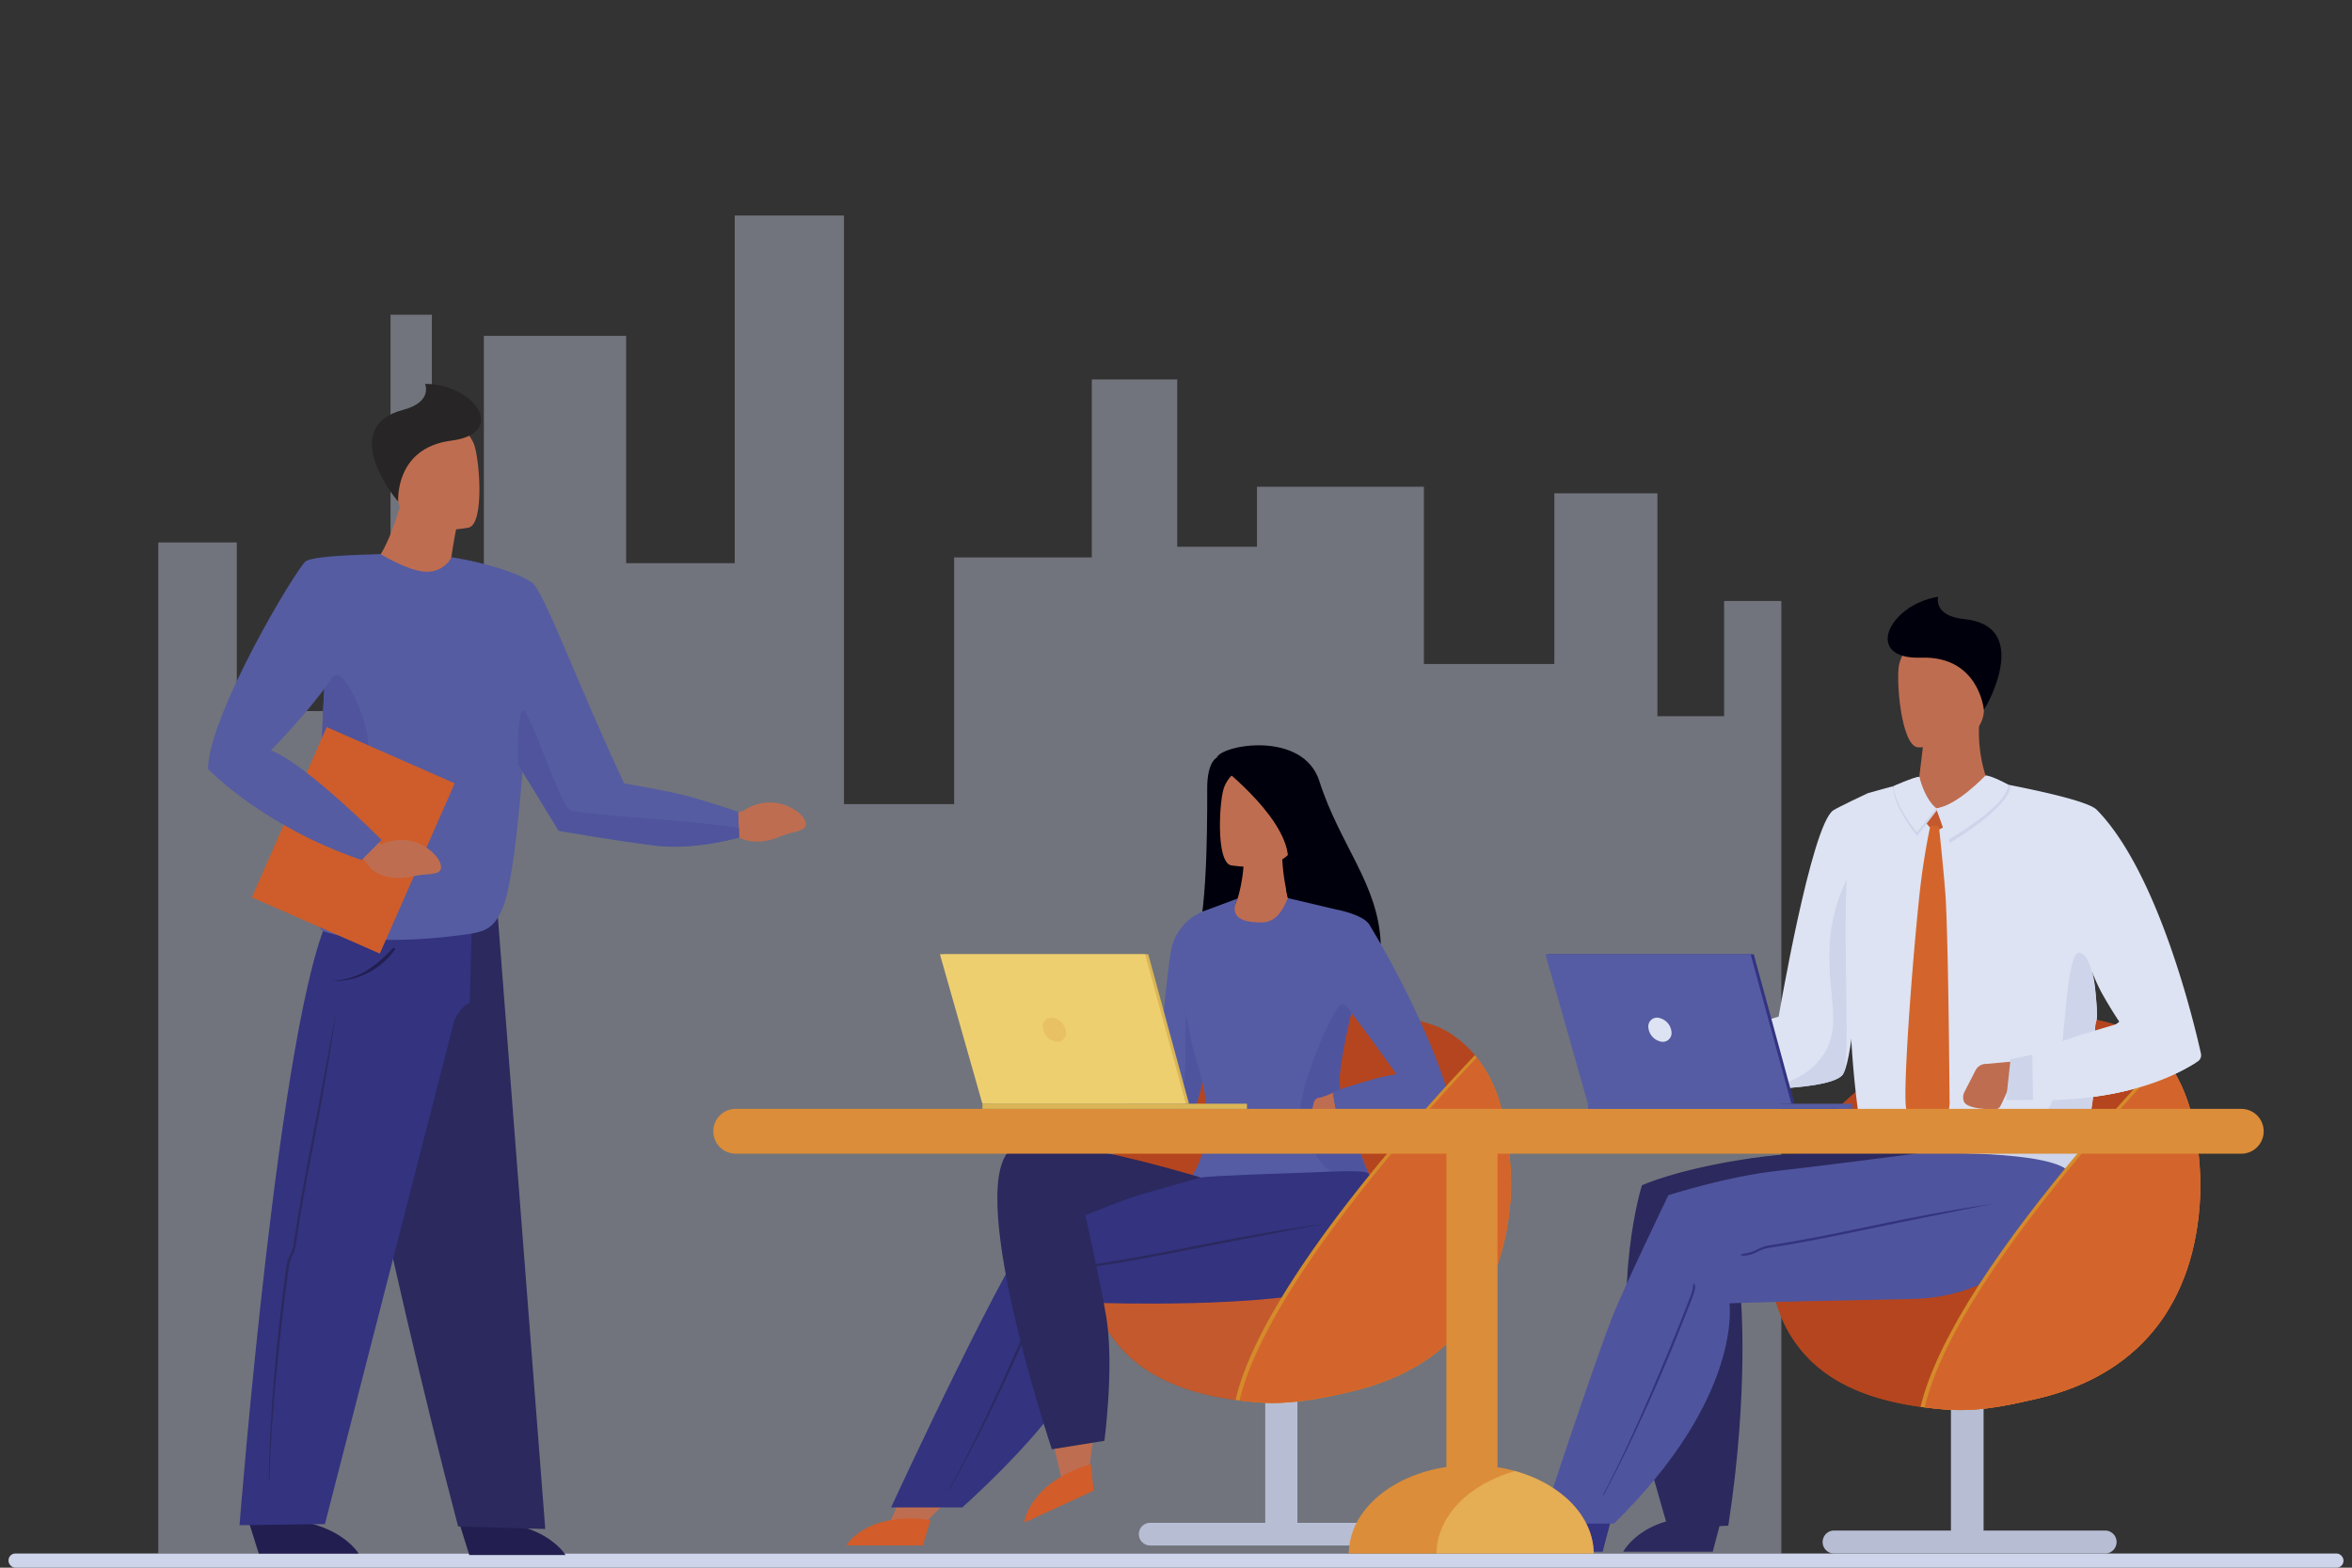 <svg xmlns="http://www.w3.org/2000/svg" xmlns:xlink="http://www.w3.org/1999/xlink" viewBox="0 0 690 460"><rect x="0" y="0" width="690" height="460" fill="#333333" stroke="none"/><defs><style>.cls-1,.cls-29{fill:none;}.cls-2,.cls-3{fill:#ced4ea;}.cls-2{opacity:0.4;}.cls-4{fill:#221e50;}.cls-5{fill:#2b295e;}.cls-6{fill:#bf6d50;}.cls-7{fill:#333380;}.cls-8{fill:#555ca1;}.cls-9{fill:#272525;}.cls-10{fill:#4f549c;}.cls-11{fill:#ce5d2b;}.cls-12{fill:#b5451e;}.cls-13{fill:#b7bed4;}.cls-14{fill:#c3592d;}.cls-15{fill:#d25c2a;}.cls-16{fill:#00000c;}.cls-17{fill:#555ca3;}.cls-18{fill:#4f549e;}.cls-19{fill:#d58b2a;}.cls-20{fill:#d3652c;}.cls-21{fill:#dde3f2;}.cls-22{fill:#333381;}.cls-23{fill:#dc8d39;}.cls-24,.cls-26{fill:#eecf70;}.cls-24{opacity:0.5;}.cls-25{fill:#dab656;}.cls-27{fill:#da8b39;opacity:0.2;}.cls-28{clip-path:url(#clip-path);}.cls-29{stroke:#17103c;stroke-linecap:round;stroke-linejoin:round;stroke-width:2px;}.cls-30{clip-path:url(#clip-path-2);}.cls-31{clip-path:url(#clip-path-3);}.cls-32{fill:#0071bc;}.cls-33{fill:#fff;stroke:#4dd0e1;stroke-miterlimit:10;stroke-width:2.09px;}.cls-34{clip-path:url(#clip-path-5);}.cls-35{clip-path:url(#clip-path-6);}.cls-36{fill:#00bcd4;opacity:0.15;}.cls-37{clip-path:url(#clip-path-7);}</style><clipPath id="clip-path"><circle class="cls-1" cx="859.21" cy="-54" r="23.22" transform="translate(773.87 802.66) rotate(-80.71)"/></clipPath><clipPath id="clip-path-2"><rect class="cls-1" x="-1426" y="-835" width="1918" height="601"/></clipPath><clipPath id="clip-path-3"><rect class="cls-1" x="-1425.5" y="-1174" width="1917.5" height="1278"/></clipPath><clipPath id="clip-path-5"><rect class="cls-1" x="520" y="-1462" width="1920" height="600"/></clipPath><clipPath id="clip-path-6"><rect class="cls-1" x="520" y="-2218" width="1920" height="1356"/></clipPath><clipPath id="clip-path-7"><rect class="cls-1" x="-1427.5" y="-1462" width="1921" height="600"/></clipPath></defs><g id="EventElements"><g id="MentorshipEvent"><polygon class="cls-2" points="522.59 176.34 522.59 455.85 46.43 455.85 46.43 159.17 69.47 159.17 69.47 208.65 102.01 208.65 102.01 184.1 114.57 184.1 114.57 92.35 126.69 92.35 126.69 184.1 141.95 184.1 141.95 98.55 183.69 98.55 183.69 165.25 215.55 165.25 215.55 63.23 247.59 63.23 247.59 235.95 279.91 235.95 279.91 163.56 320.3 163.56 320.3 111.34 345.36 111.34 345.36 160.43 368.76 160.43 368.76 142.82 417.73 142.82 417.73 194.83 455.99 194.83 455.99 144.75 486.23 144.75 486.23 210.15 505.79 210.15 505.79 176.34 522.59 176.34"/><g id="_floor" data-name="
floor"><rect class="cls-3" x="2.5" y="455.84" width="685" height="4.16" rx="2"/></g><path class="cls-4" d="M134.83,447.14l2.85,9.15h28.23S158.68,443.94,134.83,447.14Z"/><path class="cls-5" d="M145.72,264.75,95,273.29s18.22,94.41,39.4,174.61l25.56.75Z"/><path class="cls-4" d="M72.92,446.36l3,9.5h29.3S97.67,443.05,72.92,446.36Z"/><path class="cls-6" d="M212.63,239.15,218,238a13.45,13.45,0,0,1,16.91,1s3.34,3.28.09,4.52-2.21.34-6.75,2.19-9.65,1.64-12.31-.66l-6.63.05Z"/><path class="cls-7" d="M70.27,447.54S82.16,296.13,96.92,268.22l41.61-.2-.73,26.26s-2.26.51-4.48,5l-38,147.92Z"/><path class="cls-8" d="M135.43,197.26l16.54,27,11.91,19.48s14.59,2.62,28.45,4.38l.57.07.25,0,.54.06c11,1,23.14-2.52,23.14-2.52l-.09-2.82-.14-4.68s-10.9-3.75-16.61-5.08c-6.94-1.63-16.88-3.27-16.88-3.27C170,202,159.54,173.43,156.13,171c-6-4.23-19.54-6.68-19.54-6.68Z"/><path class="cls-6" d="M135.2,149A155.89,155.89,0,0,0,132,166.63s-9.26,8-13.11,7.27c-3.35-.63-7.24-11.25-7.24-11.25s3.69-5.24,7.33-20.14Z"/><path class="cls-6" d="M137.54,154.81s-18.48,3.88-20.72-7.66-6.13-18.82,5.57-21.79,14.86,1,16.54,4.67S142.29,153.5,137.54,154.81Z"/><path class="cls-9" d="M116.82,147.15s-1.12-15.71,15.55-17.85,6.95-16.66-7.68-16.66c0,0,2.39,5.29-6.43,7.62C99.74,125.15,114.75,145,116.82,147.15Z"/><path class="cls-4" d="M97.49,287.83A21.8,21.8,0,0,0,116,278.4l-.6-.34a36.7,36.7,0,0,1-8.62,7.24A22.83,22.83,0,0,1,97.49,287.83Z"/><path class="cls-5" d="M78.84,434.51c.24-13.74,1.26-29.91,3.16-46.65.28-2.55.6-5.18.93-7.81.36-2.9.74-5.84,1.14-8.72a12.88,12.88,0,0,1,1.05-3.14,12.55,12.55,0,0,0,1-2.86c1.58-11,3.51-20.91,5.2-29.7.44-2.3.88-4.55,1.3-6.77,3.77-20,5.84-31.32,5.86-31.43h0c0,.11-1.44,11.5-5.22,31.51q-.63,3.31-1.3,6.78c-1.69,8.77-3.61,18.72-5.19,29.66a13.38,13.38,0,0,1-1,3.05,12.57,12.57,0,0,0-1,2.94c-.4,2.88-.78,5.81-1.14,8.71-.33,2.62-.64,5.25-.93,7.81-1.89,16.71-3.39,32.95-3.63,46.66Z"/><path class="cls-8" d="M95,273.29c.29.11,12.61,4.83,40.9,1,6.27-.85,9.3-1.47,12.13-9.3,5.83-18.79,8.43-93.86,8.13-94,.11.41-8.65-5.07-23.67-7.49a8.16,8.16,0,0,1-6.87,4.27c-4.28.12-10.57-3.18-13.92-5.16a94.82,94.82,0,0,0-13.4,2c-.43.1-2.06,17.16-3.17,37.57-.33,6.06-.61,12.42-.79,18.71C93.57,245.4,90.26,271.59,95,273.29Z"/><path class="cls-10" d="M94.31,221c4.52,2.07,13.35,5.29,13.73-.83.51-8.25-6.22-21.57-8.88-22.08-1.56-.29-3.07,2.13-4.06,4.2C94.77,208.31,94.49,214.67,94.31,221Z"/><rect class="cls-11" x="83.73" y="217.54" width="41.26" height="54.91" transform="matrix(-0.91, -0.4, 0.4, -0.91, 100.61, 511.27)"/><path class="cls-6" d="M110.43,246.13l1.35,1.68a13.53,13.53,0,0,1,16.58,3.94s2.73,3.82-.7,4.49-2.25,0-7.07,1-9.85-.05-12.09-2.78L106,251.4Z"/><path class="cls-8" d="M111.67,162.65s-19.41.15-22,2.06S61.4,209.24,61,225.61c0,0,16,16.85,45.1,26.75l5.84-5.9s-22-22.23-32.45-26.29c0,0,17.33-17.59,21.14-27.07S111.67,162.65,111.67,162.65Z"/><path class="cls-10" d="M152,224.28l11.91,19.48s14.59,2.62,28.45,4.38l.57.07.25,0,.54.06c11,1,23.14-2.52,23.14-2.52l-.09-2.82c-13.77-2.22-47.09-3.89-49.58-5.2-3.1-1.65-12-30.46-13.86-29.18C152,209.49,151.91,219,152,224.28Z"/><path class="cls-12" d="M319.24,373.47a.49.49,0,0,0,0,.12,43.66,43.66,0,0,0,5.17,15.83c5.11,8.62,14.81,18.22,38.06,21.35,1.13.15,2.29.29,3.48.41q3.26.33,6.85.5l.91,0a112.94,112.94,0,0,0,22.77-3.41c17.33-4.11,28.61-12.57,35.75-22.86h0a55.57,55.57,0,0,0,5.45-9.88,75.73,75.73,0,0,0,5.62-28.5,93.73,93.73,0,0,0-3-22.35,40.45,40.45,0,0,0-5.51-12.26,31.93,31.93,0,0,0-2.1-2.8,31.36,31.36,0,0,0-8.55-7.2c-8.27-4.71-35.49-9.41-58.55,2.76C323.16,327.59,316.77,355.25,319.24,373.47Z"/><path class="cls-13" d="M337.42,446.84h33.76V393.48h9.44v53.36h35.12a3.32,3.32,0,0,1,0,6.64H337.42a3.32,3.32,0,1,1,0-6.64Z"/><path class="cls-14" d="M324.42,389.42a43.66,43.66,0,0,1-5.17-15.83s0,0,0-.08c13.49-1.43,30.67-3.15,45.63-4.61a143.24,143.24,0,0,1,19.15-.53c22.26.78,43.23,6.29,52.77,9.16a54.33,54.33,0,0,1-4.55,7.9h0c-7.14,10.29-18.42,18.75-35.75,22.86a112.94,112.94,0,0,1-22.77,3.41l-.91,0q-3.6-.17-6.85-.5c-1.19-.12-2.35-.26-3.48-.41C339.23,407.64,329.53,398,324.42,389.42Z"/><path class="cls-6" d="M309.39,330.44h0l.24.15a49,49,0,0,0,5.15,1.89s-.32,4.24-.41,4.31l-11.83-.52.52-1.91a2,2,0,0,1,.09-.35h0a2,2,0,0,1,.68-.91l3.39-2.52A2,2,0,0,1,309.39,330.44Z"/><polygon class="cls-6" points="320.78 421.35 319.01 435.26 311.78 435.48 307.11 415.35 320.78 421.35"/><path class="cls-15" d="M320,429.61l.83,7.8-20.35,9.37S301.66,435.16,320,429.61Z"/><polygon class="cls-6" points="276.34 441.84 266.52 451.85 260.63 447.65 269.08 428.79 276.34 441.84"/><path class="cls-15" d="M273,446l-2.26,7.47H248.29S254,443.41,273,446Z"/><path class="cls-16" d="M350.85,276.9c3.8-10.4,3.25-44,3.31-46.27.17-7.24,2.77-8.29,2.77-8.29,1.41-3.83,25.35-8.09,30.13,6.87,5.95,18.65,17.35,30.29,18,47.69Z"/><path class="cls-6" d="M364.93,249.3a46.85,46.85,0,0,1-1.74,14L357,278.66l23.67-6.38s-4.88-11.44-4.52-23.62Z"/><path class="cls-6" d="M361.08,253.9s17.29,3.16,19.09-7.64,5.25-17.67-5.72-20.14-13.8,1.29-15.28,4.75S356.63,252.8,361.08,253.9Z"/><path class="cls-16" d="M358.14,224.92s21.54,16.6,19.64,28.86c-1.79,11.52,1.6,12.55,4.12,13.65,6.5,2.83,15-2.35,18.41-2.18,2.4.12-3.78-2.78-7.7-8-10.45-14-9.44-32.82-11.52-34.18C366.88,213.8,358.14,224.92,358.14,224.92Z"/><path class="cls-17" d="M313.9,337.15s12.61-.66,20.27-2.81c14.76-4.15,16.93-6.07,19.1-20.43a181.36,181.36,0,0,0,1.13-38.82c-.07-1-.15-2-.22-2.85-.29-3.21-.54-5.08-.54-5.08a15.43,15.43,0,0,0-10.22,12.52c-1.9,12-3.2,34.43-4.49,38.54-.74,2.35-24.15,14.26-24.15,14.26l-.68,3.59Z"/><path class="cls-18" d="M313.9,337.15s12.61-.66,20.27-2.81c14.76-4.15,16.93-6.07,19.1-20.43a181.36,181.36,0,0,0,1.13-38.82c-2.29,1-4.55,4.3-5.63,12.61-2.68,20.37,2,33.06-6.35,38.9-7,4.87-22.05,8.3-28.32,9.47Z"/><path class="cls-17" d="M351.44,312.62c6.7,21.83-1.69,32.14-1.69,32.14s12.93,7.2,16.63,6.47c1-.19,30.27-5,31-5.18a15,15,0,0,0,4.18-1.6s-3.73-8.81-6.26-17.19a46.78,46.78,0,0,0,12.53.22c1.19-.13,2.42-.31,3.7-.55,7.61-1.38,9.41-1.83,11.8-3.61a3.76,3.76,0,0,0,1.14-3.33c-1.62-6.43-9.45-26.68-22.73-48.65-1.81-3-9.68-4.46-9.68-4.46l-14.25-3.36c-1.29,3-3.18,7.11-7.68,7.15-11.62.08-7-6.63-7.08-7l-9.42,3.5a62.27,62.27,0,0,0-3.17,11.39,11.65,11.65,0,0,1-1,3.58,6.31,6.31,0,0,1-.38.73C345.87,288.35,348.13,301.84,351.44,312.62Zm41.74,7.14a23.66,23.66,0,0,1-.16-3.84c0-5.62,3.25-18.1,3.4-18.66v0c.12.13,1.24,1.18,13.3,18a38.59,38.59,0,0,0-5.79,1.2C400.09,317.56,395.55,318.69,393.18,319.76Z"/><path class="cls-18" d="M381.55,327.88c1.61,6,5,14.25,10.43,16.92a17.27,17.27,0,0,0,5.41,1.25,15,15,0,0,0,4.18-1.6s-9.17-18.59-8.55-28.53c.35-5.61,3.25-18.1,3.4-18.66-.71-1.36-1.67-2.6-2.8-2.55C391.17,294.82,379.94,321.87,381.55,327.88Z"/><path class="cls-7" d="M401.57,344.45c1,2.16,14.61,26.59-7.93,33.1s-71.28,4.75-71.28,4.75-5.17,20.43-11.55,29.41c-10.24,14.42-28.5,30.6-28.5,30.6h-20.9s36.16-78.32,43.5-83.66c5.38-3.91,32.41-10.82,47.35-13.14,3.64-.57,25.67-1.24,31.57-1.47C393.07,343.68,401,343.26,401.57,344.45Z"/><path class="cls-5" d="M352.26,345.51s-46-14.06-54.78-9c-15.61,9,11.1,88.74,11.1,88.74L324,422.77s2.88-21.57.59-36.06c-1.34-8.41-6.2-30.13-6.2-30.13s11.76-4.77,15.81-5.94C339.27,349.16,352.26,345.51,352.26,345.51Z"/><path class="cls-6" d="M387.05,322.06h0l.27,0a19.67,19.67,0,0,0,3.69-1.44l.77,4.21c0,.1.5,1.43-.06,2.18-3.55,4.75-4.84,4.12-4.84,4.12l-2.26-2a2.07,2.07,0,0,1-.15-.34h0a2,2,0,0,1-.05-1.13l1-4.09A2,2,0,0,1,387.05,322.06Z"/><path class="cls-5" d="M313.07,374.06a12.59,12.59,0,0,0,3.2-1.11,12.38,12.38,0,0,1,2.9-1c11.24-1.64,21.42-3.64,30.41-5.41l6.93-1.36c20.45-3.94,32.06-6.09,32.17-6.11h0c-.11,0-11.8,1.48-32.28,5.42l-6.94,1.36c-9,1.77-19.15,3.77-30.37,5.41a12.75,12.75,0,0,0-3.1,1.08,11.8,11.8,0,0,1-3,1.05C310,373.77,310.11,374.47,313.07,374.06Z"/><path class="cls-5" d="M278.46,436.88l.2.05C285.58,424.57,293,409.65,300,393.8c1-2.42,2.13-4.92,3.18-7.43,1.17-2.76,2.33-5.57,3.46-8.33a10,10,0,0,0,.55-2.56h0c-.2-.29-.4-.6-.59-.9a.17.17,0,0,0,0,.07,12.19,12.19,0,0,1-.59,3.11c-1.12,2.77-2.28,5.57-3.45,8.33-1.06,2.5-2.13,5-3.19,7.42C292.42,409.32,285.38,424.54,278.46,436.88Z"/><path class="cls-17" d="M420.73,315.33s-6.46-2.14-20,2c-11,3.39-9.74,3.23-9.74,3.23l1,5.73a44.23,44.23,0,0,0,27.37-1s6.41-1.42,5-5.93S420.73,315.33,420.73,315.33Z"/><path class="cls-19" d="M362.48,410.77c9.81,1.3,16.52,1.68,34-2.47,18.92-4.46,33.52-14.9,41.2-32.75a75.76,75.76,0,0,0,5.62-28.5,93.73,93.73,0,0,0-3-22.35,39.24,39.24,0,0,0-7.61-15.06C423,319.8,401,343.77,384,368.37,373.76,383.24,365.31,398.34,362.48,410.77Z"/><path class="cls-20" d="M363.65,410.92c7.56-32.51,53.35-83.57,69.58-100.62a39.59,39.59,0,0,1,7.07,14.4,93.73,93.73,0,0,1,3,22.35,75.76,75.76,0,0,1-5.62,28.5c-7.68,17.85-22.28,28.29-41.2,32.75C379.7,412.28,372.85,412.1,363.65,410.92Z"/><path class="cls-12" d="M524.87,391.14c5.19,8.76,15,18.5,38.64,21.68,11.29,1.49,17.45,1.55,34.53-2.51,31.79-7.54,47-30.71,47.52-62.17-.26-17.61-4.16-36.57-19.46-45.28-8.4-4.79-36-9.56-59.43,2.79C511.18,334.92,515.38,375.18,524.87,391.14Z"/><path class="cls-13" d="M617.57,449.1H581.92V396.75h-9.58V449.1H538.07a3.37,3.37,0,1,0,0,6.74h79.5a3.37,3.37,0,1,0,0-6.74Z"/><path class="cls-12" d="M636,384.61c-11.74-2.7-33.41-7-54.43-7.22h-1.2c-4.75,0-9.58.14-14.4.53-15.36,1.23-31.29,2.6-44.93,3.8h-.06a39,39,0,0,0,3.93,9.41c5.19,8.76,15,18.5,38.64,21.68,11.29,1.49,17.45,1.55,34.53-2.51C615.66,406.13,628.2,397.15,636,384.61Z"/><path class="cls-6" d="M482.84,308.9h0l.52.06c2.46.13,10.32-1.07,10.32-1.07s-2.48,10.43-3.84,10.83c-3.68,1.09-6.78,4.34-9.88,5.08a3.8,3.8,0,0,1-4.64-3h0a3.14,3.14,0,0,1-.13-.68h0a3.74,3.74,0,0,1,.4-2.11l3.66-7.1A3.81,3.81,0,0,1,482.84,308.9Z"/><polygon class="cls-3" points="495.45 306.34 489.06 307.68 487.77 319.64 495.66 319.6 495.45 306.34"/><path class="cls-21" d="M495.45,306.35l.21,13.25s11.28.44,22.58,0c9.94-.39,19.89-1.47,22.24-4.13,2.67-3,4.59-26.36,5.8-47.47,1.05-18.45,1.57-35.21,1.57-35.21s-8.53,4-10.05,5c-6.45,4.38-16,60.52-16,60.52S498.56,305.12,495.45,306.35Z"/><path class="cls-5" d="M505,445.66l-2.53,9.64H476.21S482.76,442.58,505,445.66Z"/><path class="cls-21" d="M547.85,338.84c1.65,1.66,19.94,2.14,34.65,2.7,12.94.5,24.8.67,24.8.67,2.67-3.34,5.47-9.68,6.73-20.4a85,85,0,0,0,10.39-1.93,69.13,69.13,0,0,0,20.33-8.43,2.17,2.17,0,0,0,.94-2.28c-1.88-8.52-12.37-52.82-30.39-71.37-.63-.65-2.25-2.86-26.16-7.54-1.08,2.93-11.58,7.8-20.77,7.33a6.06,6.06,0,0,1-2.53-1.44c-7.26-1-10.71-4.92-10.37-5.44-.31,0-7.62,2.07-7.62,2.07C537.14,279.62,545.52,336.51,547.85,338.84Zm65.42-54.9a65.26,65.26,0,0,0,3,6.84c2.65,4.85,5.45,9,5.45,9a6.56,6.56,0,0,1-2.73,1.55c-1.19.49-2.71,1-4.42,1.61,0-4.48.89-1.95.47-7.92C614.65,289.34,614.47,286.91,613.27,283.94Z"/><path class="cls-6" d="M564.26,218s-2,16.45-2.23,18.78l13.31,2.05,8.75-7.24s-4.31-8.1-3.44-20.14Z"/><path class="cls-3" d="M582.5,341.54a75.84,75.84,0,0,1,24.57,5.65c2.66-3.33,5.7-14.66,7-25.38a85,85,0,0,0,10.39-1.93c-1.95-6.74-4-13.6-5.41-18.53-1.19.49-2.71,1-4.42,1.61,0-4.48.89-1.95.47-7.92-.41-5.7-1.61-14.9-5-15.47-3-.5-3.72,13.53-5.07,26.45-.67,6.39-1.49,12.5-2.81,16.46a11.16,11.16,0,0,1-1.63,3.34C595,332.81,581,337.26,582.5,341.54Z"/><path class="cls-6" d="M562.61,219.28s19.07.87,19.43-11,3.06-19.78-9.1-20.84-14.67,3.41-15.75,7.34S557.65,218.75,562.61,219.28Z"/><path class="cls-16" d="M582,208.27s-1.43-15.86-18.42-15.29-9.64-15.5,5-17.87c0,0-1.52,5.66,7.66,6.55C595.52,183.54,583.75,205.75,582,208.27Z"/><path class="cls-22" d="M472.7,445.66l-2.53,9.64H443.94S450.49,442.58,472.7,445.66Z"/><path class="cls-5" d="M605.92,352.23s-19.2,29.11-53.26,28.92c-42.35-.24-42-.93-42-.93s2.56,27.36-3.63,67.44l-17.62.95s-7.78-26.33-9.48-35.09c-7.27-37.6,1.77-65.73,1.77-65.73s10.15-4.73,32-7.93c20.13-2.95,41-1.47,41-1.47s48.8-1.16,52.64,6C608.23,345.91,605.92,352.23,605.92,352.23Z"/><path class="cls-14" d="M573,237.76l-8.76-.93a1.3,1.3,0,0,0-.89,1.62c.22,1.38,3.1,5.11,4.19,5.3S575.32,240.29,573,237.76Z"/><path class="cls-18" d="M605.32,351.75s-10.42,28.72-44.47,29.4c-53.49,1.08-53.49,1.29-53.49,1.29s4.08,27.41-33.87,64.62H452.13s14.93-45.3,20.57-59.87c3.69-9.52,16.75-36.48,16.75-36.48s17.18-5.55,32.2-7.17c10.41-1.12,41.3-5.15,41.3-5.15s40.61-1.16,44.45,6C608.23,345.91,605.32,351.75,605.32,351.75Z"/><path class="cls-3" d="M563.06,227.93s1.46,6.51,5.3,9.66l-5.92,7.71s-7.18-8.5-7-14.59C555.47,230.71,561.16,228.15,563.06,227.93Z"/><path class="cls-21" d="M563.06,227.93s1.11,6.12,5,9.27l-5.7,7s-6.25-7.27-6.85-13.51C555.47,230.71,561.16,228.15,563.06,227.93Z"/><path class="cls-3" d="M583,227.93s-9.06,8.59-15,9.27l4.05,10.13s17.67-10.46,17.72-16.73C589.79,230.6,584.93,228,583,227.93Z"/><path class="cls-21" d="M582.49,227.54s-8.54,9-14.47,9.66l3.28,9.34s17.79-10,17.84-16.28C589.14,230.26,584.4,227.59,582.49,227.54Z"/><path class="cls-19" d="M598,410.31c31.79-7.54,47-30.71,47.52-62.17-.2-13.66-2.6-28.13-10.8-38-11.26,11.85-37.12,40.31-54.43,67.25-8,12.48-14.39,24.94-16.86,35.43h0C574.8,414.31,581,414.37,598,410.31Z"/><path class="cls-20" d="M645.56,348.14c-.2-13.33-2.48-27.43-10.21-37.28-11.55,12.19-36.82,40.07-53.82,66.53-8.1,12.61-14.47,25-16.88,35.58,10.58,1.34,16.9,1.26,33.39-2.66C629.83,402.77,645.08,379.6,645.56,348.14Z"/><path class="cls-21" d="M625,299.39s-26.35,7.2-28.78,10.07l.21,13.26S624,324.46,643.88,312a1.64,1.64,0,0,0,0-2.76C639.08,306.19,627.54,299.06,625,299.39Z"/><path class="cls-3" d="M518.24,319.59c9.94-.39,19.89-1.47,22.24-4.13,2.67-3,.1-36.32,1.3-57.42-9.51,19.36-2.46,34.81-4.28,44.92S526.69,317.54,518.24,319.59Z"/><path class="cls-22" d="M512.83,368.32a11.84,11.84,0,0,0,3-1.11,11.37,11.37,0,0,1,2.74-1c10.61-1.64,20.23-3.64,28.72-5.41l6.54-1.36c19.31-3.94,30.27-6.09,30.38-6.11h0c-.11,0-11.15,1.48-30.49,5.42l-6.54,1.36c-8.48,1.77-18.09,3.77-28.69,5.41a11.81,11.81,0,0,0-2.93,1.08,11,11,0,0,1-2.82,1.05C510,368,510,368.73,512.83,368.32Z"/><path class="cls-22" d="M470.24,438.71l.19.05C477,426.4,484,411.48,490.55,395.63c1-2.43,2-4.93,3-7.43,1.1-2.76,2.2-5.57,3.26-8.34a10.28,10.28,0,0,0,.53-2.55h0l-.57-.9v.07a13.18,13.18,0,0,1-.56,3.11c-1.06,2.77-2.16,5.57-3.26,8.33-1,2.5-2,5-3,7.42C483.43,411.15,476.77,426.37,470.24,438.71Z"/><path class="cls-20" d="M568.85,242.72s1.66,15.67,1.95,20.91c.83,14.75,1.14,59.07,1.14,59.07a10.08,10.08,0,0,1-2.15,6.95,39.2,39.2,0,0,1-5.28,5.2,19.48,19.48,0,0,1-5.29-9.54c-1-4.15,1.4-38.95,3.82-62.13a208.15,208.15,0,0,1,3.23-20.77S568.25,242.06,568.85,242.72Z"/><path class="cls-6" d="M576.3,320.4l3.29-6.39a3.43,3.43,0,0,1,3.23-1.83h0c.15,0,9.74-.91,9.74-.91s-5.07,12.74-6,13.7a1.77,1.77,0,0,1-1.26.54c-2.24,0-8.83-.15-9.24-2.6a3.39,3.39,0,0,1-.12-.62h0A3.41,3.41,0,0,1,576.3,320.4Z"/><polygon class="cls-3" points="596.22 309.46 589.83 310.79 588.53 322.75 596.42 322.72 596.22 309.46"/><path class="cls-23" d="M657.51,325.37H215.84a6.58,6.58,0,0,0-6.58,6.58h0a6.58,6.58,0,0,0,6.58,6.57H424.33v91.94c-16.27,2.44-28.52,12.86-28.64,25.38h71.86c-.1-11-9.65-20.46-23.06-24.2a46.85,46.85,0,0,0-5.17-1.11v-92H657.51a6.58,6.58,0,0,0,6.58-6.57h0A6.58,6.58,0,0,0,657.51,325.37Z"/><path class="cls-24" d="M467.55,455.84H421.42c.1-11,9.65-20.46,23.07-24.2C457.9,435.38,467.45,444.8,467.55,455.84Z"/><polygon class="cls-25" points="336.86 280 276.67 280 289.13 323.86 348.81 323.86 336.86 280"/><polygon class="cls-26" points="335.93 280 275.74 280 288.2 323.86 347.89 323.86 335.93 280"/><rect class="cls-25" x="288.2" y="323.86" width="77.61" height="1.51" transform="translate(654.02 649.23) rotate(180)"/><path class="cls-27" d="M312.74,303a4.65,4.65,0,0,0-3.41-4.25,2.57,2.57,0,0,0-3.41,2.56,4.65,4.65,0,0,0,3.41,4.25A2.57,2.57,0,0,0,312.74,303Z"/><polygon class="cls-22" points="514.5 280 454.3 280 466.77 323.86 526.45 323.86 514.5 280"/><polygon class="cls-17" points="513.57 280 453.38 280 465.84 323.86 525.53 323.86 513.57 280"/><rect class="cls-17" x="465.84" y="323.86" width="77.61" height="1.51" transform="translate(1009.29 649.23) rotate(180)"/><path class="cls-21" d="M490.38,303a4.65,4.65,0,0,0-3.41-4.25,2.57,2.57,0,0,0-3.41,2.56,4.65,4.65,0,0,0,3.41,4.25A2.57,2.57,0,0,0,490.38,303Z"/></g></g><g id="AboutUs-next"><g class="cls-28"><line class="cls-29" x1="688.85" y1="14.25" x2="825.35" y2="-122.25"/></g></g><g id="Event"><g id="Layer_6" data-name="Layer 6"><g class="cls-30"><g class="cls-31"><rect class="cls-32" x="-1425.5" y="-1174" width="1917.5" height="1278"/></g></g><g id="imagesHere"><g class="cls-30"><path class="cls-33" d="M433.14-1107.77h0c-53.3-56.47-143.61-52.34-201.71,9.21l-1478,1565.74c-58.1,61.55-62,157.22-8.69,213.69s143.61,52.34,201.71-9.21l1478-1565.74C482.55-955.64,486.44-1051.31,433.14-1107.77Z"/><path class="cls-33" d="M-1157.14,284.56,198.7-1151.78c53.3-56.47,53.3-148,0-204.48h0c-53.3-56.47-139.72-56.47-193,0L-1350.16,80.08c-53.3,56.46-53.3,148,0,204.48S-1210.44,341-1157.14,284.56Z"/><path class="cls-33" d="M817.92-1000h0c-53.3-56.46-139.72-56.46-193,0L-730.93,436.35c-53.3,56.47-53.3,148,0,204.48s139.71,56.47,193,0L817.92-795.51C871.22-852,871.22-943.52,817.92-1000Z"/></g></g></g></g><g id="AboutUs"><g class="cls-34"><g class="cls-35"><polygon class="cls-36" points="2759.61 -2218.63 648.67 17.66 472.71 -168.75 2583.66 -2405.03 2759.61 -2218.63"/></g></g></g></svg>